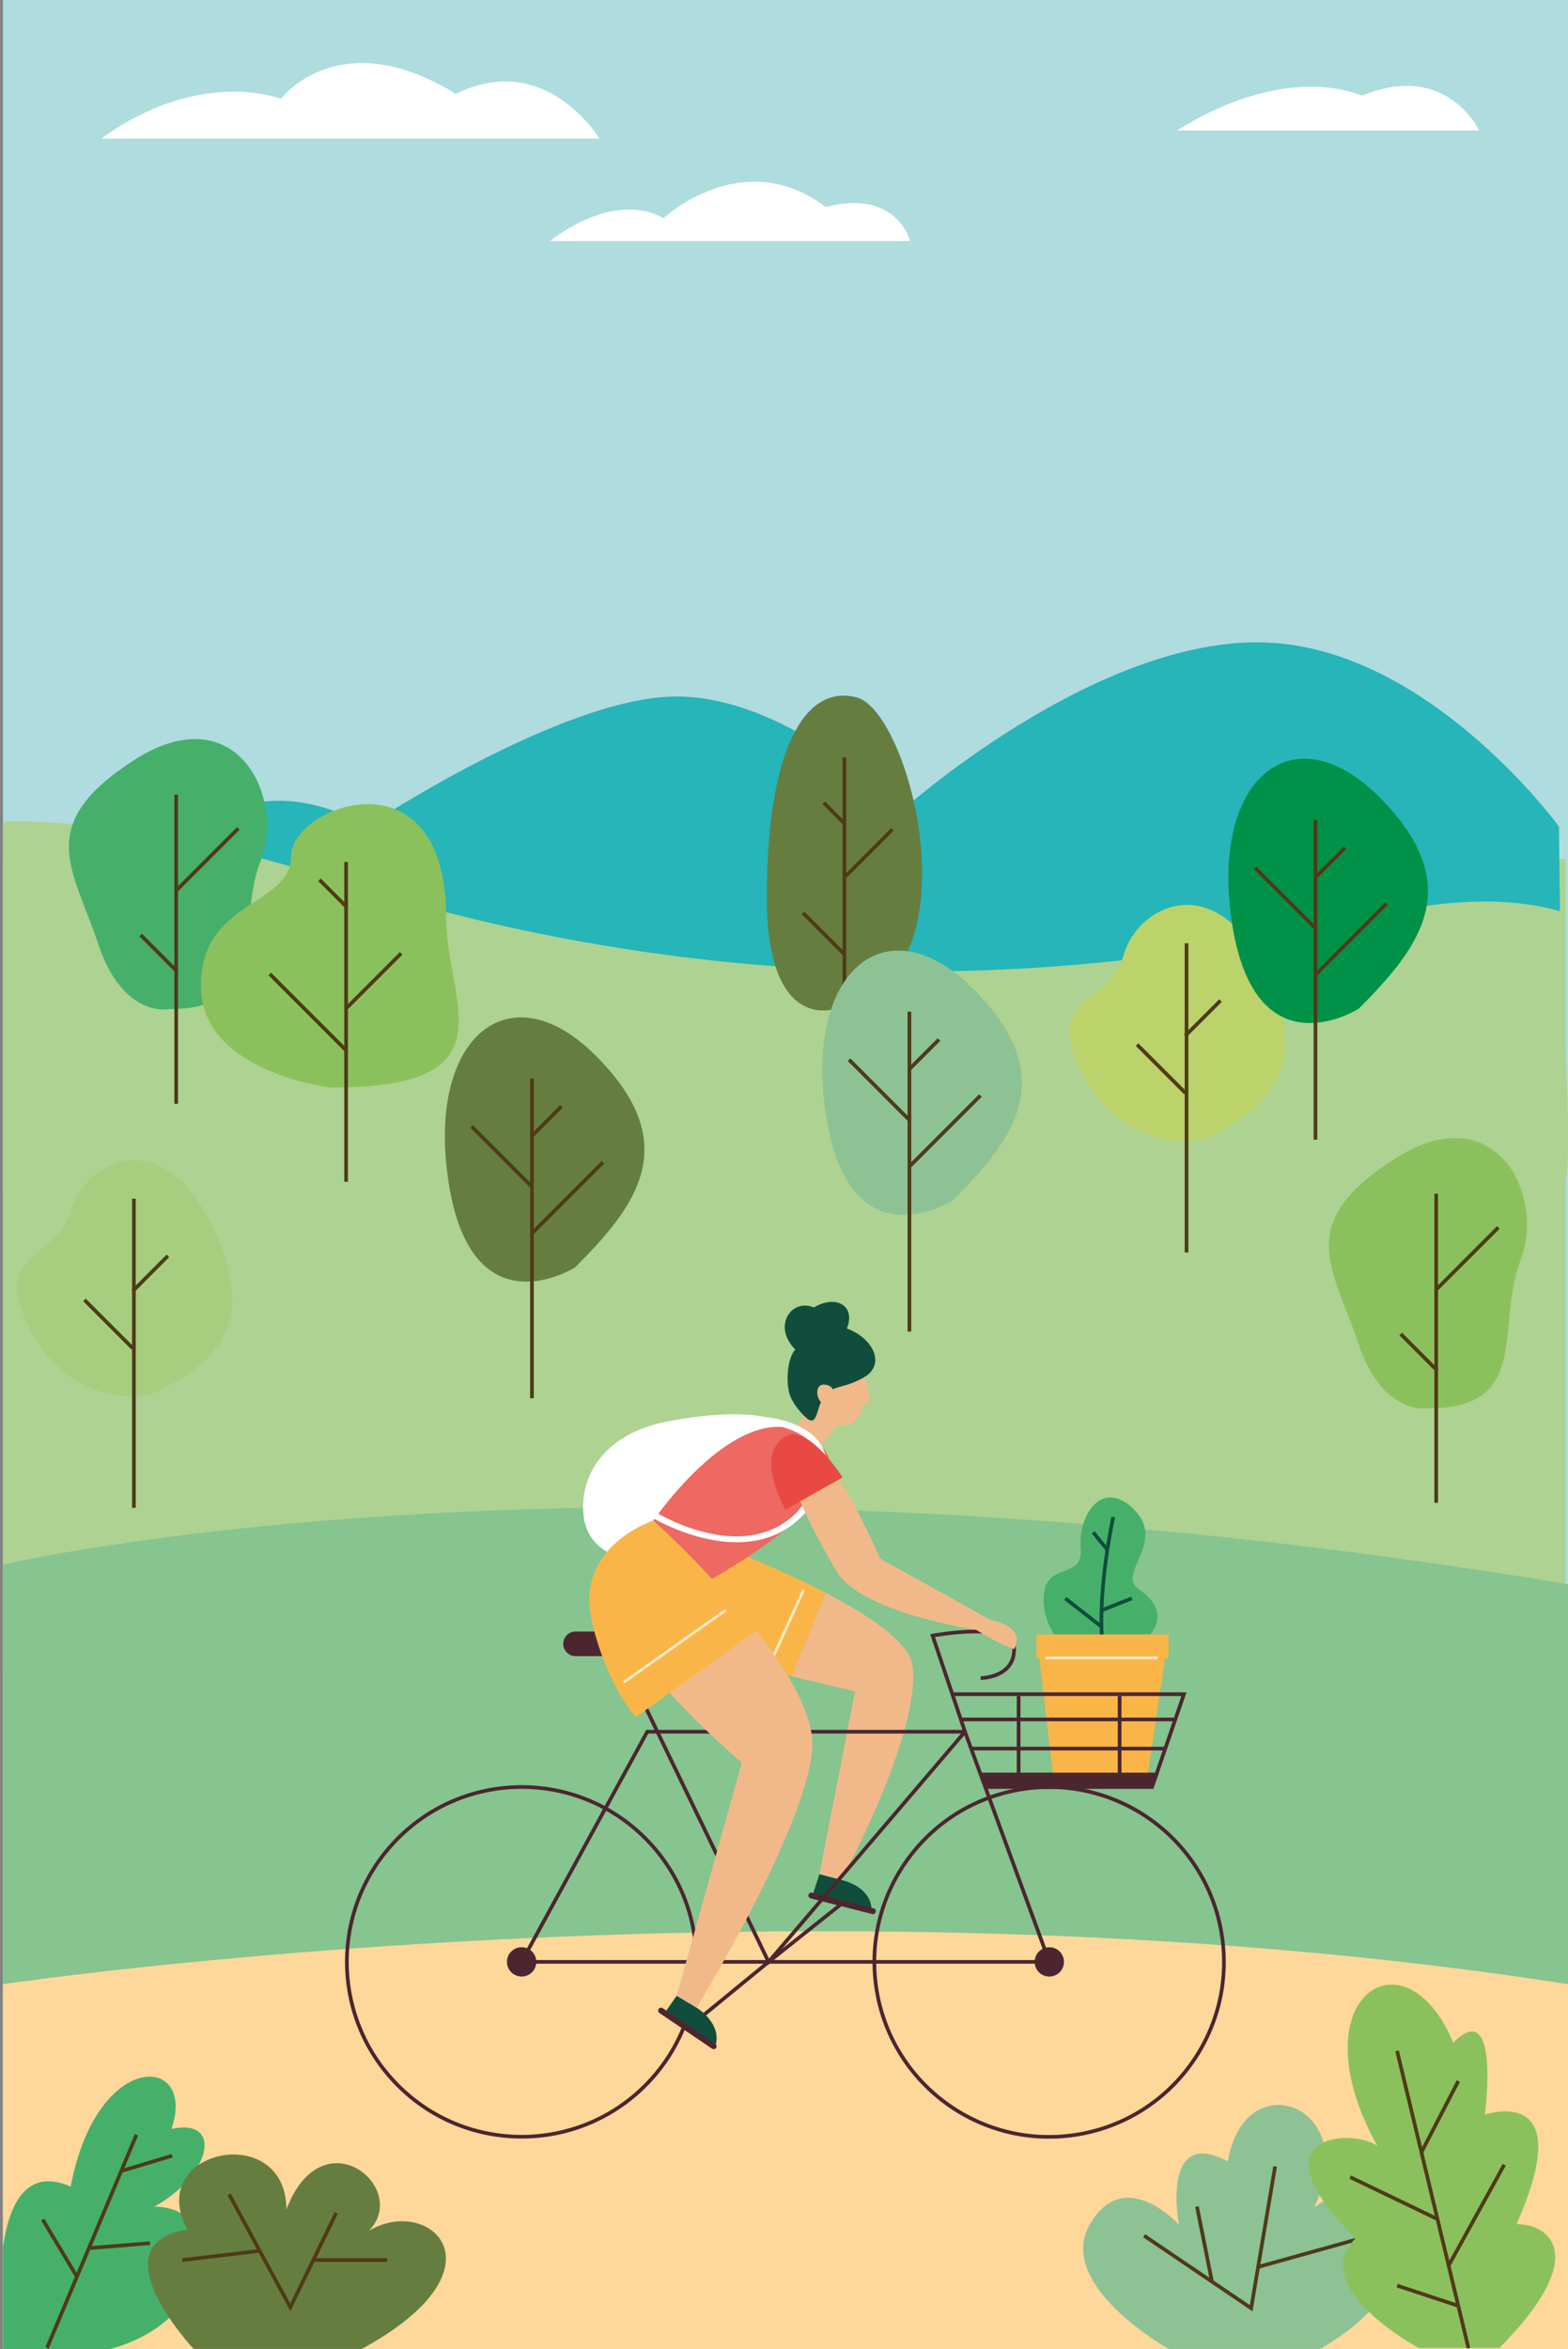 <?xml version="1.0" encoding="UTF-8"?><svg id="uuid-134b299b-2be2-4fde-93cb-b66dbbd9f198" xmlns="http://www.w3.org/2000/svg" width="150.28mm" height="225mm" xmlns:xlink="http://www.w3.org/1999/xlink" viewBox="0 0 425.98 637.8"><rect x="0" y="0" width="425.98" height="637.8" fill="#808080" stroke="none"/><defs><style>.uuid-18fea233-b101-4376-a58f-b2ef38b23c25{fill:#4b262f;}.uuid-9cb7abd1-8b97-4e32-9935-8b8c1f84d9e8{fill:#fff;}.uuid-e0dd6dae-cb42-4f80-afc8-27f06d6d14a5{fill:#f1b98a;}.uuid-6381017a-6242-4e82-9910-0391eaf7ba27{fill:#009149;}.uuid-b3df0956-2414-43d6-87c8-19453c10579e{fill:#add291;}.uuid-4c5c8edd-e099-40dc-9502-166220888e70{fill:#e94943;}.uuid-3b5b9d4e-faa7-4575-9cb6-d55c1a2af62f{clip-path:url(#uuid-6a8dcd99-8fec-4b2e-8929-56a5162d6978);}.uuid-cf89dad1-b266-42ed-9963-bd321ac69c0f{fill:#ed6961;}.uuid-57c1b90c-a2c7-43ed-8192-00da5bcc0e91{fill:#657e40;}.uuid-bfc015cb-b4a3-4c0a-b078-2cf10cd6dbb7{fill:#bbd36a;}.uuid-00410129-c664-418f-a45a-7002d3311d55{stroke:#4f3a17;}.uuid-00410129-c664-418f-a45a-7002d3311d55,.uuid-19ebbb32-a4bd-4021-b177-b96aa9709601,.uuid-48c6a6dc-0c00-4e68-a5d9-b61c072bb597,.uuid-d7ce8b2c-cb83-4f30-8d46-f9c9e4d9bdc0,.uuid-c1df2ac2-0644-4269-82f3-3dbb6d445dae{fill:none;}.uuid-00410129-c664-418f-a45a-7002d3311d55,.uuid-19ebbb32-a4bd-4021-b177-b96aa9709601,.uuid-d7ce8b2c-cb83-4f30-8d46-f9c9e4d9bdc0,.uuid-c1df2ac2-0644-4269-82f3-3dbb6d445dae{stroke-miterlimit:10;}.uuid-19ebbb32-a4bd-4021-b177-b96aa9709601{stroke:#f9eabf;stroke-width:.75px;}.uuid-ba4f26f6-a37d-4649-a85b-a6c645a7fa58{fill:#46b06b;}.uuid-17f53875-4942-4dc7-b69a-2b674bd9525a{fill:#8bc15c;}.uuid-05920930-1aad-4163-8405-6e6d9ae04cee{fill:#8dc295;}.uuid-55839037-6f34-4631-afc6-4bd5ab80dabd{fill:#fed79b;}.uuid-f5b61915-adf1-41f6-8a0d-02472d9411c9{fill:#114d3c;}.uuid-6a4eff47-be2d-457a-8c85-401d767304aa{fill:#fab548;}.uuid-8c8325be-5145-4240-b405-f939935dba55{fill:#afdcdf;}.uuid-0cc2b274-46d2-4947-80ad-a5e29c4df0e8{fill:#86c490;}.uuid-c5f42782-4098-4556-99ba-f656b79e4666{fill:#26b5b8;}.uuid-d7ce8b2c-cb83-4f30-8d46-f9c9e4d9bdc0{stroke:#114d3c;}.uuid-c1df2ac2-0644-4269-82f3-3dbb6d445dae{stroke:#4b262f;}.uuid-52e2689e-0b75-47e5-badc-16deec759184{fill:#a7ce7f;}</style><clipPath id="uuid-6a8dcd99-8fec-4b2e-8929-56a5162d6978"><rect class="uuid-48c6a6dc-0c00-4e68-a5d9-b61c072bb597" x=".79" width="425.2" height="637.8"/></clipPath></defs><g id="uuid-131fcc53-0ae5-42aa-ac35-3b056bc72d09"><g><g class="uuid-3b5b9d4e-faa7-4575-9cb6-d55c1a2af62f"><g><rect class="uuid-8c8325be-5145-4240-b405-f939935dba55" x=".79" width="425.2" height="637.8"/><rect class="uuid-b3df0956-2414-43d6-87c8-19453c10579e" x=".79" y="233.26" width="424.53" height="220.47"/><path class="uuid-c5f42782-4098-4556-99ba-f656b79e4666" d="M99.6,224.44s53.07-35.32,84.2-35.32,61.29,30.9,61.29,30.9c0,0,50.79-45.62,96.45-45.62s81.99,50.03,81.99,50.03l.87,76.45L27.52,249.45s29.4-50.03,72.09-25.02Z"/><path class="uuid-b3df0956-2414-43d6-87c8-19453c10579e" d="M.79,223.07s34.75-2.02,89.72,15.73c89.76,28.99,185.98,32.95,277.67,10.86,20.85-5.02,39.97-6.94,56.22-2.05,0,29.3,3.56,72.45,0,76.01S.79,323.63,.79,323.63v-100.56Z"/><path class="uuid-0cc2b274-46d2-4947-80ad-a5e29c4df0e8" d="M.79,424.86s161.68-38.55,425.2,5.29v206.17H.79v-211.47Z"/><path class="uuid-55839037-6f34-4631-afc6-4bd5ab80dabd" d="M.79,538.73s217.88-32.33,425.2,0v99.07H.79v-99.07Z"/><g><g><path class="uuid-05920930-1aad-4163-8405-6e6d9ae04cee" d="M357.03,599.35c13.29-27.37-18.77-39.88-23.46-12.51-18.38-9.7-13.29,17.2-13.29,17.2,0,0-14.86-16.42-24.24,0-9.38,16.42,21.45,33.75,21.45,33.75h41.13c38.09-21.9,23.44-56.43-1.59-38.44Z"/><line class="uuid-00410129-c664-418f-a45a-7002d3311d55" x1="325.19" y1="599.13" x2="329.26" y2="619.51"/><polyline class="uuid-00410129-c664-418f-a45a-7002d3311d55" points="310.83 607.04 339.91 626.72 346.42 588.22"/><line class="uuid-00410129-c664-418f-a45a-7002d3311d55" x1="370.67" y1="607.47" x2="341.8" y2="615.52"/></g><g><path class="uuid-17f53875-4942-4dc7-b69a-2b674bd9525a" d="M411.99,603.89c17.2-38.67-8.6-29.72-8.6-29.72,0,0,4.3-32.45-8.6-19.55-13.12-31.64-42.99-12.25-20.57,28.11-5.68-4.79-35.12-4.04-6.01,25.07-13.29,13.29,17.2,29.72,17.2,29.72h21.9c24.63-24.63,14.08-33.63,4.69-33.63Z"/><line class="uuid-00410129-c664-418f-a45a-7002d3311d55" x1="379.55" y1="556.85" x2="398.95" y2="637.58"/><line class="uuid-00410129-c664-418f-a45a-7002d3311d55" x1="366.82" y1="591.13" x2="390.53" y2="602.53"/><line class="uuid-00410129-c664-418f-a45a-7002d3311d55" x1="379.55" y1="620.58" x2="396.19" y2="626.08"/><line class="uuid-00410129-c664-418f-a45a-7002d3311d55" x1="396.19" y1="565.05" x2="386.17" y2="584.38"/><line class="uuid-00410129-c664-418f-a45a-7002d3311d55" x1="408.66" y1="587.78" x2="393.56" y2="615.15"/></g><g><path class="uuid-ba4f26f6-a37d-4649-a85b-a6c645a7fa58" d="M41.88,599.17c15.64-8.6,18.77-24.24,4.69-21.11,7.04-20.33-20.33-21.9-27.37,15.64-25.02-10.95-18.42,44.1-18.42,44.1H29.94c29.06-7.82,32.27-38.63,11.94-38.63Z"/><line class="uuid-00410129-c664-418f-a45a-7002d3311d55" x1="37.07" y1="579.62" x2="12.77" y2="637.51"/><line class="uuid-00410129-c664-418f-a45a-7002d3311d55" x1="11.6" y1="602.66" x2="20.89" y2="618.16"/><line class="uuid-00410129-c664-418f-a45a-7002d3311d55" x1="40.71" y1="609.07" x2="24.15" y2="610.41"/><line class="uuid-00410129-c664-418f-a45a-7002d3311d55" x1="46.77" y1="585.32" x2="32.94" y2="589.47"/></g><g><path class="uuid-57c1b90c-a2c7-43ed-8192-00da5bcc0e91" d="M100.15,605.75c11.55-11.55-12.51-31.64-22.35-5.84,0-24.24-38.65-16.42-26.92,5.47-25.02,3.91,1.73,32.41,1.73,32.41h45.67c40.35-21.99,18.29-42,1.87-32.05Z"/><polyline class="uuid-00410129-c664-418f-a45a-7002d3311d55" points="62.23 595.79 78.87 626.5 91.34 600.83"/><line class="uuid-00410129-c664-418f-a45a-7002d3311d55" x1="49.5" y1="613.65" x2="70.55" y2="611.15"/><line class="uuid-00410129-c664-418f-a45a-7002d3311d55" x1="105.18" y1="613.65" x2="85.11" y2="613.65"/></g></g><g><path class="uuid-ba4f26f6-a37d-4649-a85b-a6c645a7fa58" d="M46.28,273.96s-12.74,2.94-19.6-17.64-17.64-32.34,9.8-49.97c27.44-17.64,41.16,9.8,34.3,27.44-6.86,17.64,2.94,40.18-24.5,40.18Z"/><line class="uuid-00410129-c664-418f-a45a-7002d3311d55" x1="47.86" y1="215.77" x2="47.86" y2="299.7"/><line class="uuid-00410129-c664-418f-a45a-7002d3311d55" x1="38.21" y1="253.87" x2="48.1" y2="263.76"/><line class="uuid-00410129-c664-418f-a45a-7002d3311d55" x1="64.74" y1="224.93" x2="47.86" y2="241.81"/></g><g><path class="uuid-17f53875-4942-4dc7-b69a-2b674bd9525a" d="M388.6,382.3s-12.74,2.94-19.6-17.64c-6.86-20.58-17.64-32.34,9.8-49.97,27.44-17.64,41.16,9.8,34.3,27.44-6.86,17.64,2.94,40.18-24.5,40.18Z"/><line class="uuid-00410129-c664-418f-a45a-7002d3311d55" x1="390.18" y1="324.11" x2="390.18" y2="408.04"/><line class="uuid-00410129-c664-418f-a45a-7002d3311d55" x1="380.54" y1="362.21" x2="390.42" y2="372.1"/><line class="uuid-00410129-c664-418f-a45a-7002d3311d55" x1="407.07" y1="333.27" x2="390.18" y2="350.15"/></g><g><path class="uuid-57c1b90c-a2c7-43ed-8192-00da5bcc0e91" d="M227.91,273.64s-19.6,8.19-19.6-30.2,9.74-57.99,24.47-54.07c14.73,3.92,33.34,76.43-4.87,84.27Z"/><line class="uuid-00410129-c664-418f-a45a-7002d3311d55" x1="229.41" y1="205.6" x2="229.41" y2="299.96"/><line class="uuid-00410129-c664-418f-a45a-7002d3311d55" x1="218.16" y1="247.87" x2="229.39" y2="259.1"/><line class="uuid-00410129-c664-418f-a45a-7002d3311d55" x1="242.45" y1="225.2" x2="229.7" y2="237.95"/><line class="uuid-00410129-c664-418f-a45a-7002d3311d55" x1="223.78" y1="217.96" x2="229.24" y2="223.42"/></g><g><path class="uuid-17f53875-4942-4dc7-b69a-2b674bd9525a" d="M89.86,295.29s-35.28-4.06-35.28-27.58,24.5-21.56,24.5-35.28,42.14-29.4,42.14,16.66c0,23.52,18.62,46.2-31.36,46.2Z"/><line class="uuid-00410129-c664-418f-a45a-7002d3311d55" x1="94.02" y1="234.06" x2="94.02" y2="320.88"/><line class="uuid-00410129-c664-418f-a45a-7002d3311d55" x1="73.28" y1="264.45" x2="93.9" y2="285.07"/><line class="uuid-00410129-c664-418f-a45a-7002d3311d55" x1="108.97" y1="258.86" x2="94.14" y2="273.7"/><line class="uuid-00410129-c664-418f-a45a-7002d3311d55" x1="86.78" y1="238.88" x2="94.02" y2="246.12"/></g><g><path class="uuid-bfc015cb-b4a3-4c0a-b078-2cf10cd6dbb7" d="M326.28,309.46s-20.12,4.31-31.88-17.44c-11.76-21.75,6.86-18.81,10.78-32.53,3.92-13.72,23.52-22.54,36.26,0,12.74,22.54,10.85,39.2-15.15,49.97Z"/><line class="uuid-00410129-c664-418f-a45a-7002d3311d55" x1="322.35" y1="256.13" x2="322.35" y2="340.07"/><line class="uuid-00410129-c664-418f-a45a-7002d3311d55" x1="308.91" y1="283.63" x2="322.01" y2="296.73"/><line class="uuid-00410129-c664-418f-a45a-7002d3311d55" x1="331.58" y1="271.67" x2="322.01" y2="281.24"/></g><g><path class="uuid-52e2689e-0b75-47e5-badc-16deec759184" d="M40.3,378.8s-20.12,4.31-31.88-17.44c-11.76-21.75,6.86-18.81,10.78-32.53,3.92-13.72,23.52-22.54,36.26,0,12.74,22.54,10.85,39.2-15.15,49.97Z"/><line class="uuid-00410129-c664-418f-a45a-7002d3311d55" x1="36.37" y1="325.47" x2="36.37" y2="409.4"/><line class="uuid-00410129-c664-418f-a45a-7002d3311d55" x1="22.94" y1="352.96" x2="36.04" y2="366.06"/><line class="uuid-00410129-c664-418f-a45a-7002d3311d55" x1="45.61" y1="341" x2="36.04" y2="350.58"/></g><g><path class="uuid-05920930-1aad-4163-8405-6e6d9ae04cee" d="M258.84,325.94s-27.63,17.69-34.27-22.11c-6.63-39.79,16.03-59.14,39.79-35.37,23.77,23.77,11.61,40.35-5.53,57.48Z"/><line class="uuid-00410129-c664-418f-a45a-7002d3311d55" x1="247.06" y1="274.69" x2="247.06" y2="361.52"/><line class="uuid-00410129-c664-418f-a45a-7002d3311d55" x1="230.66" y1="287.72" x2="247.06" y2="304.12"/><line class="uuid-00410129-c664-418f-a45a-7002d3311d55" x1="266.35" y1="297.46" x2="247.06" y2="316.75"/><line class="uuid-00410129-c664-418f-a45a-7002d3311d55" x1="255.1" y1="282.25" x2="247.06" y2="290.29"/></g><g><path class="uuid-6381017a-6242-4e82-9910-0391eaf7ba27" d="M369.16,273.86s-27.63,17.69-34.27-22.11c-6.63-39.79,16.03-59.14,39.79-35.37,23.77,23.77,11.61,40.35-5.53,57.48Z"/><line class="uuid-00410129-c664-418f-a45a-7002d3311d55" x1="357.38" y1="222.62" x2="357.38" y2="309.44"/><line class="uuid-00410129-c664-418f-a45a-7002d3311d55" x1="340.97" y1="235.64" x2="357.38" y2="252.04"/><line class="uuid-00410129-c664-418f-a45a-7002d3311d55" x1="376.67" y1="245.38" x2="357.38" y2="264.67"/><line class="uuid-00410129-c664-418f-a45a-7002d3311d55" x1="365.42" y1="230.17" x2="357.38" y2="238.21"/></g><g><path class="uuid-57c1b90c-a2c7-43ed-8192-00da5bcc0e91" d="M156.29,344.08s-27.63,17.69-34.27-22.11c-6.63-39.79,16.03-59.14,39.79-35.37,23.77,23.77,11.61,40.35-5.53,57.48Z"/><line class="uuid-00410129-c664-418f-a45a-7002d3311d55" x1="144.51" y1="292.83" x2="144.51" y2="379.65"/><line class="uuid-00410129-c664-418f-a45a-7002d3311d55" x1="128.11" y1="305.85" x2="144.51" y2="322.25"/><line class="uuid-00410129-c664-418f-a45a-7002d3311d55" x1="163.8" y1="315.59" x2="144.51" y2="334.89"/><line class="uuid-00410129-c664-418f-a45a-7002d3311d55" x1="152.55" y1="300.38" x2="144.51" y2="308.43"/></g><path class="uuid-9cb7abd1-8b97-4e32-9935-8b8c1f84d9e8" d="M149.37,65.46h97.89s-3.53-14.29-22.93-9.26c-22.67-17.04-44.09,3.06-44.09,3.06,0,0-11.64-8.25-30.87,6.2Z"/><path class="uuid-9cb7abd1-8b97-4e32-9935-8b8c1f84d9e8" d="M319.83,35.43h82.02s-8.82-18.92-31.75-9.46c-23.81-8.87-50.27,9.46-50.27,9.46Z"/><path class="uuid-9cb7abd1-8b97-4e32-9935-8b8c1f84d9e8" d="M27.52,37.64H162.86s-14.63-24.26-39.02-12.13c-31.7-19.62-47.55,1.32-47.55,1.32,0,0-21.95-8.67-48.77,10.81Z"/></g></g><g><path class="uuid-ba4f26f6-a37d-4649-a85b-a6c645a7fa58" d="M288,445.79s-5.37-5.27-4.34-13.43c1.03-8.16,10.74-3.48,9.94-12.05-.8-8.57,5.7-19.24,14.51-10.43,8.81,8.81-4.8,17.51,1.14,21.51,5.94,4,7.43,9.14,1.14,14.4"/><path class="uuid-d7ce8b2c-cb83-4f30-8d46-f9c9e4d9bdc0" d="M302.45,411.9s-4.43,19.72-2.91,35.09"/><line class="uuid-d7ce8b2c-cb83-4f30-8d46-f9c9e4d9bdc0" x1="289.41" y1="433.99" x2="299" y2="441.49"/><line class="uuid-d7ce8b2c-cb83-4f30-8d46-f9c9e4d9bdc0" x1="307.48" y1="433.99" x2="299.27" y2="437.23"/><line class="uuid-d7ce8b2c-cb83-4f30-8d46-f9c9e4d9bdc0" x1="297" y1="416.06" x2="300.84" y2="420.81"/><path class="uuid-9cb7abd1-8b97-4e32-9935-8b8c1f84d9e8" d="M204.67,397.46c-5.65,6.86-16.17,17.22-26.07,23.56-7.95,5.09-18.75,.38-20-8.97-1.56-11.57,6.02-23.49,24.2-26.36,29.36-5.39,34.66,3.82,34.66,3.82,0,0-4.57-2.03-12.79,7.95Z"/><g><path class="uuid-e0dd6dae-cb42-4f80-afc8-27f06d6d14a5" d="M247.91,452.16c-.81-6.07-11.12-13.19-23.62-19.68l-9.27,22.66,17.28,4.09-9.69,49.65,5.98,1.5s21.76-39.88,19.32-58.22Z"/><path class="uuid-6a4eff47-be2d-457a-8c85-401d767304aa" d="M177.51,412.85s-29.72,24.36,8.58,35.43l28.95,6.86,9.27-22.66c-20.47-10.64-46.79-19.63-46.79-19.63Z"/></g><path class="uuid-e0dd6dae-cb42-4f80-afc8-27f06d6d14a5" d="M234.71,367.06s1.27,1.82,.52,7.29c.75,4.45,2.23,7.47-.97,7.03-.65,4.71-2.87,6.84-11.05,5.03-6.5-1.44-7.37-11.75-3.25-18.93,4.12-7.18,12.52-6.02,14.74-.42Z"/><polygon class="uuid-e0dd6dae-cb42-4f80-afc8-27f06d6d14a5" points="219.37 382.69 214.12 391.12 220.61 396.34 228.91 384.7 219.37 382.69"/><path class="uuid-f5b61915-adf1-41f6-8a0d-02472d9411c9" d="M222.62,508.89l5.7,1.5s8.49,1.52,8.49,8.49l-16.08-4.25,1.88-5.75Z"/><circle class="uuid-c1df2ac2-0644-4269-82f3-3dbb6d445dae" cx="141.71" cy="532.69" r="47.48" transform="translate(-335.16 256.22) rotate(-45)"/><path class="uuid-18fea233-b101-4376-a58f-b2ef38b23c25" d="M236.95,519.7l-16.73-4.25c-.42-.11-.68-.54-.58-.97h0c.11-.42,.54-.68,.97-.58l16.73,4.25c.42,.11,.68,.54,.58,.97h0c-.11,.42-.54,.68-.97,.58Z"/><circle class="uuid-c1df2ac2-0644-4269-82f3-3dbb6d445dae" cx="285.07" cy="532.69" r="47.48" transform="translate(-84.22 54.51) rotate(-9.52)"/><polygon class="uuid-c1df2ac2-0644-4269-82f3-3dbb6d445dae" points="209.97 532.69 141.71 532.69 175.84 470.19 262.15 470.19 285.07 532.69 209.97 532.69"/><path class="uuid-c1df2ac2-0644-4269-82f3-3dbb6d445dae" d="M165.98,444.1l42.82,88.59,53.36-62.5-8.8-26.09s22.15-4.17,22.15,3.68-9.1,7.85-9.1,7.85"/><path class="uuid-18fea233-b101-4376-a58f-b2ef38b23c25" d="M176.68,449.67h-20.33c-1.84,0-3.34-1.5-3.34-3.34h0c0-1.84,1.5-3.34,3.34-3.34h20.33c1.84,0,3.34,1.5,3.34,3.34h0c0,1.84-1.5,3.34-3.34,3.34Z"/><path class="uuid-e0dd6dae-cb42-4f80-afc8-27f06d6d14a5" d="M269.13,439.85s9.86,1.59,6.37,7.93c-4.55-1.56-10.28-5.24-10.28-5.24l3.9-2.68Z"/><path class="uuid-cf89dad1-b266-42ed-9963-bd321ac69c0f" d="M177.51,412.85s26.7-39.14,45.51-20.33c14.21,14.21-36.27,39.84-36.27,39.84l-9.23-19.51Z"/><path class="uuid-18fea233-b101-4376-a58f-b2ef38b23c25" d="M137.73,532.69c0,2.2,1.78,3.98,3.98,3.98s3.98-1.78,3.98-3.98-1.78-3.98-3.98-3.98-3.98,1.78-3.98,3.98Z"/><path class="uuid-9cb7abd1-8b97-4e32-9935-8b8c1f84d9e8" d="M218.14,411.42l-1.37-1.1c5.24-6.55,7.03-11.93,5.33-16-2.73-6.54-13.71-7.75-13.82-7.77l.18-1.74c.49,.05,12.12,1.33,15.26,8.83,1.97,4.71,.09,10.69-5.58,17.78Z"/><path class="uuid-9cb7abd1-8b97-4e32-9935-8b8c1f84d9e8" d="M200.17,418.76c-11.91,0-22.94-6.65-23.12-6.76l.92-1.49c1.15,.71,28.24,17.01,42.02-4.24l1.47,.95c-5.73,8.83-13.68,11.54-21.28,11.54Z"/><path class="uuid-18fea233-b101-4376-a58f-b2ef38b23c25" d="M281.09,532.69c0,2.2,1.78,3.98,3.98,3.98s3.98-1.78,3.98-3.98-1.78-3.98-3.98-3.98-3.98,1.78-3.98,3.98Z"/><path class="uuid-e0dd6dae-cb42-4f80-afc8-27f06d6d14a5" d="M227.69,427.33s-19.2-31.04-11.79-35.84c7.42-4.8,23.19,31.68,23.19,31.68l30.04,16.69-.92,3.14s-32.46-4.24-40.52-15.66Z"/><polyline class="uuid-c1df2ac2-0644-4269-82f3-3dbb6d445dae" points="186.74 550.75 208.8 532.69 228.78 516.8"/><path class="uuid-f5b61915-adf1-41f6-8a0d-02472d9411c9" d="M183.84,541.87l5.4,3.25s7.41,4.43,4.94,10.95l-13.53-9.66,3.2-4.53Z"/><path class="uuid-18fea233-b101-4376-a58f-b2ef38b23c25" d="M193.44,556.25l-14.29-9.68c-.36-.25-.46-.74-.21-1.1h0c.25-.36,.74-.46,1.1-.21l14.29,9.68c.36,.25,.46,.74,.21,1.1h0c-.25,.36-.74,.46-1.1,.21Z"/><line class="uuid-19ebbb32-a4bd-4021-b177-b96aa9709601" x1="218.36" y1="431.61" x2="209.38" y2="451.38"/><g><path class="uuid-e0dd6dae-cb42-4f80-afc8-27f06d6d14a5" d="M205.5,442.77l-26.57,13.38c9.01,10.89,22.59,22.45,22.59,22.45l-17.68,63.28,5.4,3.25s29.69-48.45,31.43-70.18c.71-8.94-6.47-21.03-15.17-32.18Z"/><path class="uuid-6a4eff47-be2d-457a-8c85-401d767304aa" d="M177.51,412.85s-20.19,6.54-17.09,25.23c1.38,8.35,5.82,20.39,12.27,28.18l32.81-23.49c-12.44-15.93-27.99-29.91-27.99-29.91Z"/></g><polygon class="uuid-6a4eff47-be2d-457a-8c85-401d767304aa" points="281.6 443.82 317.48 443.82 311.54 483.5 286.29 483.5 281.6 443.82"/><rect class="uuid-6a4eff47-be2d-457a-8c85-401d767304aa" x="281.6" y="443.82" width="35.88" height="6.34"/><path class="uuid-4c5c8edd-e099-40dc-9502-166220888e70" d="M213.41,409.89l15.5-8.75s-9.6-15.06-15.81-11c-8.22,5.37,.31,19.75,.31,19.75Z"/><path class="uuid-f5b61915-adf1-41f6-8a0d-02472d9411c9" d="M219.31,385.22s-3.43-2.96-4.67-6.29c-1.24-3.34-.77-10.28,1.43-12.49-6.29-6.29-1.14-14.01,5.05-11.44,5.91-3.53,11.44-.57,8.96,5.72,7.25,2.67,10.68,9.92,4.48,13.35-6.2,3.43-8.1,1.53-11.06,5.72-1.81,3.05-1.43,7.34-4.2,5.43Z"/><path class="uuid-e0dd6dae-cb42-4f80-afc8-27f06d6d14a5" d="M226.56,378.05s-.23-2.1-2.84-2.1-2.27,5.22,1.42,5.96"/><line class="uuid-c1df2ac2-0644-4269-82f3-3dbb6d445dae" x1="261.03" y1="466.86" x2="319.3" y2="466.86"/><line class="uuid-c1df2ac2-0644-4269-82f3-3dbb6d445dae" x1="263.83" y1="474.78" x2="316.41" y2="474.78"/><polyline class="uuid-c1df2ac2-0644-4269-82f3-3dbb6d445dae" points="258.72 460 321.65 460 312.99 485.21 267.4 485.21 312.99 485.21 314.17 481.8 266.41 481.8"/><polygon class="uuid-18fea233-b101-4376-a58f-b2ef38b23c25" points="267 481.8 314.17 481.8 312.99 485.21 267.4 485.21 267 481.8"/><line class="uuid-c1df2ac2-0644-4269-82f3-3dbb6d445dae" x1="276.73" y1="460.48" x2="276.73" y2="483.32"/><line class="uuid-c1df2ac2-0644-4269-82f3-3dbb6d445dae" x1="304.17" y1="460.48" x2="304.17" y2="483.32"/><line class="uuid-19ebbb32-a4bd-4021-b177-b96aa9709601" x1="169.47" y1="456.77" x2="197.15" y2="437.18"/><line class="uuid-19ebbb32-a4bd-4021-b177-b96aa9709601" x1="283.96" y1="450.15" x2="314.47" y2="450.15"/></g></g></g></svg>